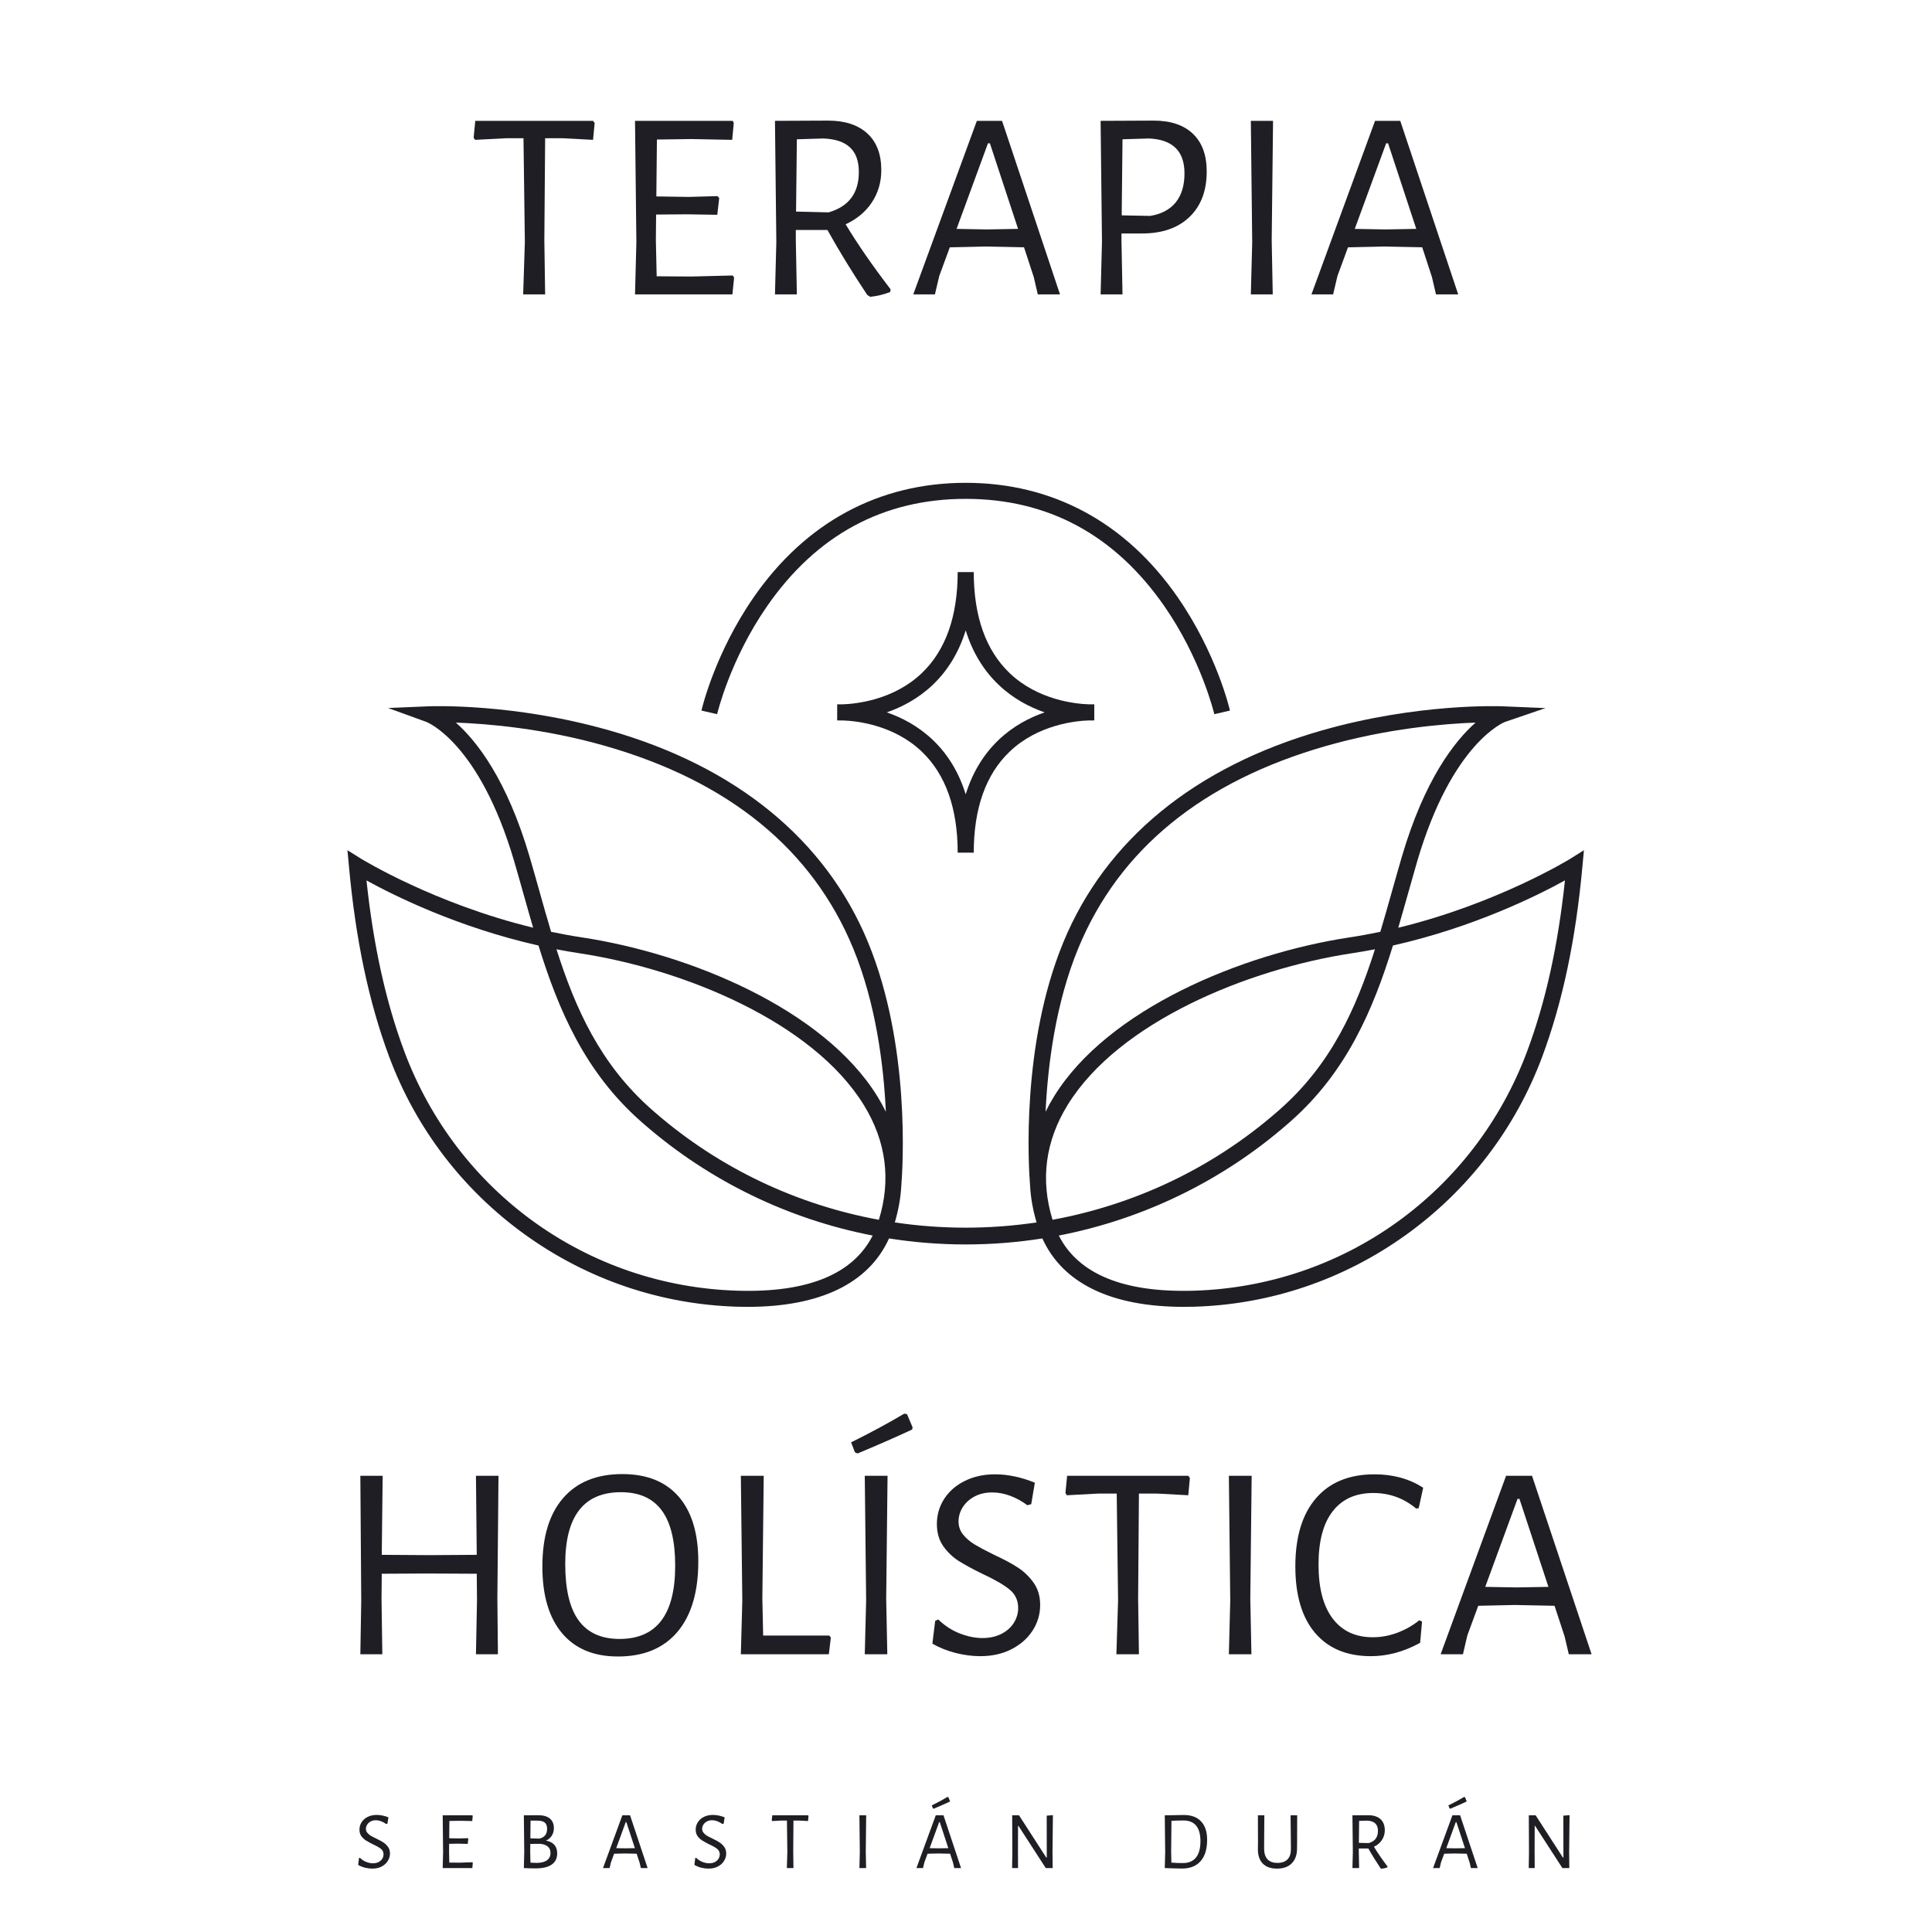 <svg xmlns="http://www.w3.org/2000/svg" xmlns:xlink="http://www.w3.org/1999/xlink" width="500" zoomAndPan="magnify" viewBox="0 0 375 375" height="500" preserveAspectRatio="xMidYMid meet" version="1.2"><defs><clipPath id="95f6e37564"><path d="M 67.449 137 L 307.449 137 L 307.449 254 L 67.449 254 Z M 67.449 137 "/></clipPath><clipPath id="9be7f4b744"><path d="M 136 93.602 L 239 93.602 L 239 139 L 136 139 Z M 136 93.602 "/></clipPath></defs><g id="abce9da8bd"><g clip-rule="nonzero" clip-path="url(#95f6e37564)"><path style=" stroke:none;fill-rule:nonzero;fill:#1e1e24;fill-opacity:1;" d="M 304.781 166.695 C 304.617 166.793 290.594 175.41 271.402 180.074 C 272.02 177.969 272.613 175.855 273.207 173.758 C 273.809 171.609 274.438 169.383 275.07 167.207 C 281.855 144.09 292.027 140.16 292.113 140.129 L 299.98 137.441 L 291.672 137.094 C 291.004 137.066 275.164 136.48 256.645 141.758 C 231.973 148.789 214.598 163.008 206.398 182.883 C 198.152 202.875 199.637 226.453 199.941 230.207 C 200.07 232.535 200.496 234.895 201.199 237.273 C 192.082 238.629 182.797 238.629 173.684 237.273 C 174.383 234.902 174.809 232.551 174.938 230.223 C 175.238 226.527 176.742 202.906 168.48 182.883 C 160.281 163.008 142.906 148.785 118.234 141.758 C 99.715 136.48 83.871 137.07 83.207 137.094 L 75.328 137.426 L 82.754 140.121 C 82.855 140.156 93.027 144.086 99.812 167.203 C 100.449 169.383 101.074 171.602 101.676 173.75 C 102.27 175.852 102.863 177.961 103.48 180.066 C 84.289 175.402 70.266 166.785 70.102 166.688 L 67.441 165.031 L 67.73 168.152 C 69.035 182.426 71.59 194.516 75.535 205.105 C 80.723 219.023 89.859 230.977 101.957 239.672 C 114.07 248.379 128.312 253.203 143.137 253.633 C 143.805 253.652 144.461 253.66 145.105 253.66 C 159.199 253.66 168.613 249.094 172.559 240.379 C 177.453 241.152 182.43 241.547 187.441 241.547 C 192.453 241.547 197.426 241.152 202.324 240.379 C 206.27 249.098 215.68 253.66 229.773 253.66 C 230.418 253.66 231.078 253.652 231.742 253.633 C 246.566 253.207 260.809 248.379 272.922 239.672 C 285.02 230.977 294.156 219.023 299.344 205.105 C 303.289 194.516 305.844 182.43 307.148 168.152 L 307.438 165.031 Z M 127.074 215.871 L 126.441 215.316 C 116.52 206.562 111.703 195.836 108.012 184.258 C 109.457 184.535 110.926 184.793 112.418 185.02 C 132.77 188.098 157.742 198.391 167.645 214.445 C 172 221.504 172.984 229.008 170.59 236.762 C 154.875 233.871 139.781 226.91 127.074 215.871 Z M 104.684 172.914 C 104.078 170.758 103.449 168.523 102.805 166.328 C 98.387 151.273 92.523 143.824 88.477 140.254 C 94.625 140.477 105.582 141.383 117.469 144.781 C 141.484 151.645 157.676 164.863 165.602 184.074 C 170 194.73 171.516 206.695 171.945 215.793 C 171.453 214.789 170.906 213.797 170.297 212.805 C 159.867 195.906 133.945 185.121 112.883 181.938 C 110.871 181.633 108.898 181.27 106.965 180.863 C 106.184 178.246 105.434 175.594 104.684 172.914 Z M 143.23 250.527 C 114.098 249.684 88.672 231.434 78.457 204.023 C 74.887 194.445 72.484 183.582 71.133 170.887 C 76.367 173.773 88.777 179.98 104.523 183.527 C 108.355 195.902 113.469 208.02 124.379 217.652 C 124.594 217.84 124.812 218.031 125.031 218.223 C 137.738 229.266 153.062 236.66 169.383 239.82 C 165.578 247.32 156.797 250.922 143.23 250.527 Z M 209.285 184.074 C 217.207 164.863 233.402 151.645 257.422 144.781 C 269.305 141.383 280.266 140.477 286.414 140.254 C 282.363 143.824 276.504 151.273 272.086 166.332 C 271.441 168.523 270.816 170.758 270.207 172.914 C 269.453 175.594 268.707 178.242 267.922 180.863 C 265.992 181.27 264.02 181.633 262.008 181.938 C 240.945 185.121 215.02 195.906 204.594 212.805 C 203.984 213.793 203.434 214.789 202.945 215.793 C 203.375 206.695 204.891 194.734 209.285 184.074 Z M 207.246 214.441 C 217.152 198.391 242.121 188.098 262.473 185.016 C 263.965 184.789 265.43 184.531 266.879 184.254 C 263.188 195.836 258.363 206.555 248.449 215.312 C 248.238 215.496 248.027 215.68 247.816 215.867 C 235.105 226.91 220.016 233.867 204.297 236.758 C 201.91 229.004 202.891 221.5 207.246 214.441 Z M 296.43 204.023 C 286.219 231.43 260.793 249.684 231.66 250.527 C 218.102 250.914 209.316 247.316 205.512 239.82 C 221.828 236.66 237.152 229.266 249.863 218.219 C 250.082 218.027 250.297 217.84 250.512 217.648 C 261.426 208.02 266.539 195.898 270.371 183.523 C 286.117 179.977 298.527 173.773 303.758 170.883 C 302.406 183.582 300 194.449 296.43 204.023 Z M 296.43 204.023 "/></g><path style=" stroke:none;fill-rule:nonzero;fill:#1e1e24;fill-opacity:1;" d="M 195.973 130.652 C 191.348 126.238 189.004 119.641 189.004 111.039 L 185.887 111.039 C 185.887 119.641 183.543 126.238 178.922 130.652 C 173.414 135.906 166.102 136.625 163.562 136.711 C 162.953 136.695 162.574 136.711 162.496 136.715 L 162.496 139.828 C 162.574 139.832 162.953 139.848 163.562 139.836 C 166.102 139.918 173.414 140.637 178.922 145.891 C 183.543 150.305 185.887 156.902 185.887 165.504 L 189.004 165.504 C 189.004 156.902 191.348 150.305 195.973 145.891 C 201.477 140.637 208.793 139.918 211.328 139.836 C 211.941 139.848 212.324 139.836 212.398 139.828 L 212.398 136.715 C 212.32 136.711 211.945 136.695 211.328 136.711 C 208.793 136.621 201.473 135.902 195.973 130.652 Z M 193.848 143.602 C 190.898 146.41 188.758 149.953 187.441 154.184 C 186.133 149.949 183.992 146.41 181.039 143.602 C 178.215 140.918 175.043 139.277 172.121 138.27 C 175.039 137.262 178.215 135.617 181.039 132.934 C 183.988 130.125 186.129 126.586 187.441 122.352 C 188.754 126.59 190.898 130.125 193.848 132.934 C 196.668 135.617 199.844 137.262 202.766 138.27 C 199.848 139.277 196.668 140.918 193.848 143.602 Z M 193.848 143.602 "/><g clip-rule="nonzero" clip-path="url(#9be7f4b744)"><path style=" stroke:none;fill-rule:nonzero;fill:#1e1e24;fill-opacity:1;" d="M 148.891 117.66 C 158.48 103.836 171.453 96.828 187.445 96.828 C 203.402 96.828 216.355 103.812 225.945 117.578 C 233.172 127.961 235.676 138.516 235.699 138.621 L 238.734 137.922 C 238.633 137.469 236.105 126.754 228.559 115.883 C 218.496 101.379 204.277 93.715 187.441 93.715 C 170.609 93.715 156.391 101.379 146.324 115.883 C 138.781 126.754 136.254 137.469 136.152 137.922 L 139.188 138.621 C 139.219 138.512 141.684 128.043 148.891 117.66 Z M 148.891 117.66 "/></g><g style="fill:#1e1e24;fill-opacity:1;"><g transform="translate(64.866, 321.087)"><path style="stroke:none" d="M 31.672 -10.812 L 31.781 0 L 27.516 0 L 27.719 -10.438 L 27.672 -15.625 L 18.047 -15.672 L 9.234 -15.625 L 9.188 -10.812 L 9.344 0 L 5.078 0 L 5.25 -10.438 L 5.078 -34.641 L 9.406 -34.641 L 9.234 -19.297 L 18.438 -19.234 L 27.672 -19.297 L 27.516 -34.641 L 31.891 -34.641 Z M 31.672 -10.812 "/></g></g><g style="fill:#1e1e24;fill-opacity:1;"><g transform="translate(103.227, 321.087)"><path style="stroke:none" d="M 17.562 -34.969 C 22.32 -34.969 25.969 -33.508 28.5 -30.594 C 31.039 -27.676 32.312 -23.477 32.312 -18 C 32.312 -12.094 30.961 -7.539 28.266 -4.344 C 25.566 -1.156 21.711 0.438 16.703 0.438 C 12.016 0.438 8.398 -1.07 5.859 -4.094 C 3.316 -7.125 2.047 -11.438 2.047 -17.031 C 2.047 -22.789 3.391 -27.219 6.078 -30.312 C 8.766 -33.414 12.594 -34.969 17.562 -34.969 Z M 17.297 -31.453 C 10.086 -31.453 6.484 -26.805 6.484 -17.516 C 6.484 -12.578 7.359 -8.914 9.109 -6.531 C 10.859 -4.156 13.5 -2.969 17.031 -2.969 C 24.227 -2.969 27.828 -7.707 27.828 -17.188 C 27.828 -22.008 26.953 -25.594 25.203 -27.938 C 23.461 -30.281 20.828 -31.453 17.297 -31.453 Z M 17.297 -31.453 "/></g></g><g style="fill:#1e1e24;fill-opacity:1;"><g transform="translate(138.94, 321.087)"><path style="stroke:none" d="M 22.328 -3.25 L 21.938 0 L 4.859 0 L 5.141 -10.438 L 4.859 -34.641 L 9.297 -34.641 L 9.031 -10.812 L 9.188 -3.625 L 22 -3.625 Z M 22.328 -3.25 "/></g></g><g style="fill:#1e1e24;fill-opacity:1;"><g transform="translate(162.821, 321.087)"><path style="stroke:none" d="M 9.188 -10.812 L 9.406 0 L 5.031 0 L 5.297 -10.438 L 5.031 -34.641 L 9.453 -34.641 Z M 13.234 -46.594 L 14.312 -44.047 L 14.219 -43.609 C 10.789 -42.023 7.258 -40.477 3.625 -38.969 L 3.125 -39.188 L 2.375 -41.125 C 6.156 -43 9.598 -44.859 12.703 -46.703 Z M 13.234 -46.594 "/></g></g><g style="fill:#1e1e24;fill-opacity:1;"><g transform="translate(178.707, 321.087)"><path style="stroke:none" d="M 14.438 -34.922 C 16.914 -34.922 19.488 -34.379 22.156 -33.297 L 21.453 -29.125 L 20.703 -28.922 C 19.648 -29.711 18.539 -30.32 17.375 -30.75 C 16.207 -31.188 15.047 -31.406 13.891 -31.406 C 12.555 -31.406 11.395 -31.133 10.406 -30.594 C 9.414 -30.051 8.656 -29.348 8.125 -28.484 C 7.602 -27.617 7.344 -26.719 7.344 -25.781 C 7.344 -24.812 7.641 -23.957 8.234 -23.219 C 8.836 -22.477 9.586 -21.836 10.484 -21.297 C 11.391 -20.754 12.613 -20.102 14.156 -19.344 C 16.102 -18.445 17.672 -17.609 18.859 -16.828 C 20.047 -16.055 21.062 -15.078 21.906 -13.891 C 22.758 -12.703 23.188 -11.258 23.188 -9.562 C 23.188 -7.758 22.695 -6.102 21.719 -4.594 C 20.75 -3.082 19.379 -1.875 17.609 -0.969 C 15.848 -0.07 13.832 0.375 11.562 0.375 C 10.051 0.375 8.473 0.172 6.828 -0.234 C 5.191 -0.648 3.672 -1.254 2.266 -2.047 L 2.812 -6.484 L 3.406 -6.75 C 4.664 -5.531 6.062 -4.625 7.594 -4.031 C 9.125 -3.438 10.594 -3.141 12 -3.141 C 13.363 -3.141 14.578 -3.406 15.641 -3.938 C 16.703 -4.477 17.516 -5.195 18.078 -6.094 C 18.641 -7 18.922 -7.957 18.922 -8.969 C 18.922 -10.477 18.344 -11.691 17.188 -12.609 C 16.031 -13.535 14.281 -14.539 11.938 -15.625 C 10.031 -16.562 8.5 -17.395 7.344 -18.125 C 6.195 -18.863 5.207 -19.816 4.375 -20.984 C 3.551 -22.16 3.141 -23.598 3.141 -25.297 C 3.141 -27.055 3.613 -28.676 4.562 -30.156 C 5.52 -31.633 6.852 -32.797 8.562 -33.641 C 10.281 -34.492 12.238 -34.922 14.438 -34.922 Z M 14.438 -34.922 "/></g></g><g style="fill:#1e1e24;fill-opacity:1;"><g transform="translate(205.613, 321.087)"><path style="stroke:none" d="M 25.344 -34.219 L 25.031 -30.859 L 18.969 -31.188 L 15.453 -31.188 L 15.297 -10.812 L 15.453 0 L 11.078 0 L 11.406 -10.438 L 11.141 -31.188 L 7.625 -31.188 L 1.453 -30.859 L 1.188 -31.297 L 1.516 -34.641 L 25.031 -34.641 Z M 25.344 -34.219 "/></g></g><g style="fill:#1e1e24;fill-opacity:1;"><g transform="translate(233.493, 321.087)"><path style="stroke:none" d="M 9.188 -10.812 L 9.406 0 L 5.031 0 L 5.297 -10.438 L 5.031 -34.641 L 9.453 -34.641 Z M 9.188 -10.812 "/></g></g><g style="fill:#1e1e24;fill-opacity:1;"><g transform="translate(249.378, 321.087)"><path style="stroke:none" d="M 17.406 -34.922 C 21.039 -34.922 24.191 -34.051 26.859 -32.312 L 26 -28.375 L 25.516 -28.266 C 23.098 -30.285 20.32 -31.297 17.188 -31.297 C 13.758 -31.297 11.129 -30.113 9.297 -27.75 C 7.461 -25.395 6.547 -21.945 6.547 -17.406 C 6.547 -12.832 7.461 -9.336 9.297 -6.922 C 11.129 -4.504 13.723 -3.297 17.078 -3.297 C 18.66 -3.297 20.234 -3.582 21.797 -4.156 C 23.367 -4.738 24.805 -5.551 26.109 -6.594 L 26.641 -6.328 L 26.266 -2.219 C 23.129 -0.488 19.941 0.375 16.703 0.375 C 12.055 0.375 8.453 -1.125 5.891 -4.125 C 3.328 -7.133 2.047 -11.438 2.047 -17.031 C 2.047 -22.758 3.379 -27.172 6.047 -30.266 C 8.711 -33.367 12.5 -34.922 17.406 -34.922 Z M 17.406 -34.922 "/></g></g><g style="fill:#1e1e24;fill-opacity:1;"><g transform="translate(278.878, 321.087)"><path style="stroke:none" d="M 30.047 0 L 25.625 0 L 24.812 -3.453 L 22.859 -9.406 L 15.078 -9.562 L 8.047 -9.406 L 5.938 -3.672 L 5.078 0 L 0.75 0 L 13.453 -34.641 L 18.484 -34.641 Z M 21.672 -13.078 L 16.047 -30.156 L 15.672 -30.156 L 9.406 -13.078 L 15.453 -12.969 Z M 21.672 -13.078 "/></g></g><g style="fill:#1e1e24;fill-opacity:1;"><g transform="translate(90.781, 57.144)"><path style="stroke:none" d="M 24.641 -33.266 L 24.328 -30 L 18.438 -30.312 L 15.031 -30.312 L 14.875 -10.516 L 15.031 0 L 10.766 0 L 11.094 -10.141 L 10.828 -30.312 L 7.406 -30.312 L 1.422 -30 L 1.156 -30.422 L 1.469 -33.688 L 24.328 -33.688 Z M 24.641 -33.266 "/></g></g><g style="fill:#1e1e24;fill-opacity:1;"><g transform="translate(118.365, 57.144)"><path style="stroke:none" d="M 24.125 -3.266 L 23.797 0 L 4.891 0 L 5.156 -10.141 L 4.891 -33.688 L 23.859 -33.688 L 24.062 -33.266 L 23.75 -30 L 15.812 -30.156 L 9.141 -30.062 L 9.031 -19.016 L 15.344 -18.922 L 20.906 -19.078 L 21.234 -18.703 L 20.859 -15.453 L 14.969 -15.547 L 8.984 -15.5 L 8.938 -10.516 L 9.094 -3.516 L 15.766 -3.469 L 23.859 -3.672 Z M 24.125 -3.266 "/></g></g><g style="fill:#1e1e24;fill-opacity:1;"><g transform="translate(145.529, 57.144)"><path style="stroke:none" d="M 18.609 -13.609 C 20.91 -9.785 23.816 -5.582 27.328 -1 L 27.266 -0.469 C 26.004 0.02 24.711 0.332 23.391 0.469 L 22.812 0.109 C 19.938 -4.203 17.359 -8.406 15.078 -12.5 L 8.938 -12.5 L 8.938 -10.516 L 9.141 0 L 4.891 0 L 5.156 -10.141 L 4.891 -33.688 L 15.188 -33.734 C 18.477 -33.734 21.023 -32.898 22.828 -31.234 C 24.629 -29.578 25.531 -27.207 25.531 -24.125 C 25.531 -21.812 24.926 -19.734 23.719 -17.891 C 22.508 -16.055 20.805 -14.629 18.609 -13.609 Z M 8.984 -16.078 L 15.297 -15.922 C 19.211 -17.047 21.172 -19.656 21.172 -23.75 C 21.172 -25.883 20.594 -27.484 19.438 -28.547 C 18.281 -29.617 16.547 -30.191 14.234 -30.266 L 9.141 -30.109 Z M 8.984 -16.078 "/></g></g><g style="fill:#1e1e24;fill-opacity:1;"><g transform="translate(176.529, 57.144)"><path style="stroke:none" d="M 29.219 0 L 24.906 0 L 24.125 -3.359 L 22.234 -9.141 L 14.656 -9.297 L 7.828 -9.141 L 5.781 -3.578 L 4.938 0 L 0.734 0 L 13.078 -33.688 L 17.969 -33.688 Z M 21.078 -12.719 L 15.609 -29.328 L 15.234 -29.328 L 9.141 -12.719 L 15.031 -12.609 Z M 21.078 -12.719 "/></g></g><g style="fill:#1e1e24;fill-opacity:1;"><g transform="translate(208.737, 57.144)"><path style="stroke:none" d="M 15.188 -33.734 C 18.477 -33.734 21.016 -32.883 22.797 -31.188 C 24.586 -29.488 25.484 -27.047 25.484 -23.859 C 25.484 -20.109 24.367 -17.164 22.141 -15.031 C 19.922 -12.895 16.848 -11.828 12.922 -11.828 L 8.938 -11.828 L 8.938 -10.516 L 9.141 0 L 4.891 0 L 5.156 -10.141 L 4.891 -33.688 Z M 14.5 -15.234 C 16.676 -15.586 18.332 -16.461 19.469 -17.859 C 20.602 -19.266 21.172 -21.141 21.172 -23.484 C 21.172 -27.828 18.859 -30.086 14.234 -30.266 L 9.141 -30.109 L 8.984 -15.344 Z M 14.5 -15.234 "/></g></g><g style="fill:#1e1e24;fill-opacity:1;"><g transform="translate(237.897, 57.144)"><path style="stroke:none" d="M 8.938 -10.516 L 9.141 0 L 4.891 0 L 5.156 -10.141 L 4.891 -33.688 L 9.203 -33.688 Z M 8.938 -10.516 "/></g></g><g style="fill:#1e1e24;fill-opacity:1;"><g transform="translate(253.818, 57.144)"><path style="stroke:none" d="M 29.219 0 L 24.906 0 L 24.125 -3.359 L 22.234 -9.141 L 14.656 -9.297 L 7.828 -9.141 L 5.781 -3.578 L 4.938 0 L 0.734 0 L 13.078 -33.688 L 17.969 -33.688 Z M 21.078 -12.719 L 15.609 -29.328 L 15.234 -29.328 L 9.141 -12.719 L 15.031 -12.609 Z M 21.078 -12.719 "/></g></g><g style="fill:#1e1e24;fill-opacity:1;"><g transform="translate(68.85, 362.587)"><path style="stroke:none" d="M 4.266 -10.312 C 4.992 -10.312 5.754 -10.156 6.547 -9.844 L 6.344 -8.609 L 6.109 -8.547 C 5.805 -8.773 5.477 -8.953 5.125 -9.078 C 4.781 -9.211 4.441 -9.281 4.109 -9.281 C 3.711 -9.281 3.367 -9.195 3.078 -9.031 C 2.785 -8.875 2.562 -8.664 2.406 -8.406 C 2.25 -8.156 2.172 -7.891 2.172 -7.609 C 2.172 -7.328 2.258 -7.078 2.438 -6.859 C 2.613 -6.641 2.832 -6.445 3.094 -6.281 C 3.363 -6.125 3.727 -5.938 4.188 -5.719 C 4.758 -5.445 5.219 -5.195 5.562 -4.969 C 5.914 -4.738 6.219 -4.445 6.469 -4.094 C 6.719 -3.75 6.844 -3.328 6.844 -2.828 C 6.844 -2.297 6.695 -1.805 6.406 -1.359 C 6.125 -0.91 5.723 -0.551 5.203 -0.281 C 4.68 -0.02 4.086 0.109 3.422 0.109 C 2.973 0.109 2.504 0.051 2.016 -0.062 C 1.535 -0.188 1.086 -0.367 0.672 -0.609 L 0.828 -1.922 L 1 -2 C 1.375 -1.633 1.785 -1.363 2.234 -1.188 C 2.691 -1.008 3.129 -0.922 3.547 -0.922 C 3.953 -0.922 4.312 -1 4.625 -1.156 C 4.938 -1.32 5.176 -1.535 5.344 -1.797 C 5.508 -2.066 5.594 -2.352 5.594 -2.656 C 5.594 -3.102 5.422 -3.461 5.078 -3.734 C 4.734 -4.004 4.219 -4.297 3.531 -4.609 C 2.969 -4.891 2.516 -5.141 2.172 -5.359 C 1.828 -5.578 1.531 -5.859 1.281 -6.203 C 1.039 -6.547 0.922 -6.969 0.922 -7.469 C 0.922 -7.988 1.062 -8.469 1.344 -8.906 C 1.625 -9.344 2.02 -9.688 2.531 -9.938 C 3.039 -10.188 3.617 -10.312 4.266 -10.312 Z M 4.266 -10.312 "/></g></g><g style="fill:#1e1e24;fill-opacity:1;"><g transform="translate(84.443, 362.587)"><path style="stroke:none" d="M 7.328 -0.984 L 7.234 0 L 1.484 0 L 1.562 -3.078 L 1.484 -10.234 L 7.25 -10.234 L 7.312 -10.109 L 7.219 -9.125 L 4.812 -9.172 L 2.781 -9.141 L 2.75 -5.781 L 4.656 -5.75 L 6.359 -5.797 L 6.453 -5.688 L 6.344 -4.688 L 4.547 -4.734 L 2.734 -4.703 L 2.719 -3.188 L 2.766 -1.062 L 4.797 -1.047 L 7.25 -1.125 Z M 7.328 -0.984 "/></g></g><g style="fill:#1e1e24;fill-opacity:1;"><g transform="translate(100.195, 362.587)"><path style="stroke:none" d="M 5.781 -5.328 C 7.227 -5.047 7.953 -4.223 7.953 -2.859 C 7.953 -1.891 7.598 -1.16 6.891 -0.672 C 6.191 -0.18 5.145 0.062 3.75 0.062 C 2.812 0.062 2.062 0.039 1.5 0 L 1.484 0 L 1.562 -3.078 L 1.484 -10.234 L 4.328 -10.25 C 5.285 -10.25 6.02 -10.035 6.531 -9.609 C 7.051 -9.18 7.312 -8.566 7.312 -7.766 C 7.312 -7.191 7.176 -6.695 6.906 -6.281 C 6.645 -5.863 6.27 -5.547 5.781 -5.328 Z M 6 -7.609 C 6 -8.172 5.848 -8.578 5.547 -8.828 C 5.242 -9.078 4.754 -9.203 4.078 -9.203 L 2.781 -9.203 L 2.75 -5.766 L 4.5 -5.719 C 5.5 -5.945 6 -6.578 6 -7.609 Z M 3.938 -1 C 4.812 -1 5.484 -1.164 5.953 -1.5 C 6.422 -1.832 6.656 -2.305 6.656 -2.922 C 6.656 -3.961 6 -4.555 4.688 -4.703 L 2.734 -4.688 L 2.719 -3.188 L 2.766 -1.047 C 3.18 -1.016 3.57 -1 3.938 -1 Z M 3.938 -1 "/></g></g><g style="fill:#1e1e24;fill-opacity:1;"><g transform="translate(116.826, 362.587)"><path style="stroke:none" d="M 8.875 0 L 7.562 0 L 7.328 -1.016 L 6.75 -2.781 L 4.453 -2.828 L 2.375 -2.781 L 1.75 -1.078 L 1.5 0 L 0.219 0 L 3.969 -10.234 L 5.469 -10.234 Z M 6.406 -3.859 L 4.75 -8.906 L 4.625 -8.906 L 2.781 -3.859 L 4.562 -3.828 Z M 6.406 -3.859 "/></g></g><g style="fill:#1e1e24;fill-opacity:1;"><g transform="translate(134.111, 362.587)"><path style="stroke:none" d="M 4.266 -10.312 C 4.992 -10.312 5.754 -10.156 6.547 -9.844 L 6.344 -8.609 L 6.109 -8.547 C 5.805 -8.773 5.477 -8.953 5.125 -9.078 C 4.781 -9.211 4.441 -9.281 4.109 -9.281 C 3.711 -9.281 3.367 -9.195 3.078 -9.031 C 2.785 -8.875 2.562 -8.664 2.406 -8.406 C 2.25 -8.156 2.172 -7.891 2.172 -7.609 C 2.172 -7.328 2.258 -7.078 2.438 -6.859 C 2.613 -6.641 2.832 -6.445 3.094 -6.281 C 3.363 -6.125 3.727 -5.938 4.188 -5.719 C 4.758 -5.445 5.219 -5.195 5.562 -4.969 C 5.914 -4.738 6.219 -4.445 6.469 -4.094 C 6.719 -3.75 6.844 -3.328 6.844 -2.828 C 6.844 -2.297 6.695 -1.805 6.406 -1.359 C 6.125 -0.91 5.723 -0.551 5.203 -0.281 C 4.68 -0.02 4.086 0.109 3.422 0.109 C 2.973 0.109 2.504 0.051 2.016 -0.062 C 1.535 -0.188 1.086 -0.367 0.672 -0.609 L 0.828 -1.922 L 1 -2 C 1.375 -1.633 1.785 -1.363 2.234 -1.188 C 2.691 -1.008 3.129 -0.922 3.547 -0.922 C 3.953 -0.922 4.312 -1 4.625 -1.156 C 4.938 -1.32 5.176 -1.535 5.344 -1.797 C 5.508 -2.066 5.594 -2.352 5.594 -2.656 C 5.594 -3.102 5.422 -3.461 5.078 -3.734 C 4.734 -4.004 4.219 -4.297 3.531 -4.609 C 2.969 -4.891 2.516 -5.141 2.172 -5.359 C 1.828 -5.578 1.531 -5.859 1.281 -6.203 C 1.039 -6.547 0.922 -6.969 0.922 -7.469 C 0.922 -7.988 1.062 -8.469 1.344 -8.906 C 1.625 -9.344 2.02 -9.688 2.531 -9.938 C 3.039 -10.188 3.617 -10.312 4.266 -10.312 Z M 4.266 -10.312 "/></g></g><g style="fill:#1e1e24;fill-opacity:1;"><g transform="translate(149.448, 362.587)"><path style="stroke:none" d="M 7.484 -10.109 L 7.391 -9.125 L 5.609 -9.219 L 4.562 -9.219 L 4.516 -3.188 L 4.562 0 L 3.281 0 L 3.375 -3.078 L 3.297 -9.219 L 2.25 -9.219 L 0.438 -9.125 L 0.344 -9.25 L 0.453 -10.234 L 7.391 -10.234 Z M 7.484 -10.109 "/></g></g><g style="fill:#1e1e24;fill-opacity:1;"><g transform="translate(165.328, 362.587)"><path style="stroke:none" d="M 2.719 -3.188 L 2.781 0 L 1.484 0 L 1.562 -3.078 L 1.484 -10.234 L 2.797 -10.234 Z M 2.719 -3.188 "/></g></g><g style="fill:#1e1e24;fill-opacity:1;"><g transform="translate(177.662, 362.587)"><path style="stroke:none" d="M 8.875 0 L 7.562 0 L 7.328 -1.016 L 6.75 -2.781 L 4.453 -2.828 L 2.375 -2.781 L 1.75 -1.078 L 1.5 0 L 0.219 0 L 3.969 -10.234 L 5.469 -10.234 Z M 6.406 -3.859 L 4.75 -8.906 L 4.625 -8.906 L 2.781 -3.859 L 4.562 -3.828 Z M 6.406 -13.766 L 6.719 -13.016 L 6.688 -12.891 C 5.676 -12.422 4.633 -11.961 3.562 -11.516 L 3.422 -11.578 L 3.188 -12.156 C 4.312 -12.707 5.328 -13.254 6.234 -13.797 Z M 6.406 -13.766 "/></g></g><g style="fill:#1e1e24;fill-opacity:1;"><g transform="translate(194.947, 362.587)"><path style="stroke:none" d="M 9.344 -3 L 9.375 0 L 8.031 0 L 2.734 -8.188 L 2.656 -8.188 L 2.641 -3.375 L 2.656 0 L 1.5 0 L 1.547 -3.031 L 1.516 -10.234 L 2.844 -10.234 L 8.125 -2.047 L 8.234 -2.047 L 8.219 -10.172 L 9.422 -10.266 Z M 9.344 -3 "/></g></g><g style="fill:#1e1e24;fill-opacity:1;"><g transform="translate(213.91, 362.587)"><path style="stroke:none" d=""/></g></g><g style="fill:#1e1e24;fill-opacity:1;"><g transform="translate(224.599, 362.587)"><path style="stroke:none" d="M 5.188 -10.297 C 6.645 -10.297 7.758 -9.879 8.531 -9.047 C 9.312 -8.223 9.703 -7.035 9.703 -5.484 C 9.703 -3.68 9.281 -2.301 8.438 -1.344 C 7.602 -0.383 6.398 0.094 4.828 0.094 C 4.391 0.094 3.859 0.082 3.234 0.062 C 2.609 0.051 2.031 0.031 1.5 0 L 1.484 0 L 1.562 -3.078 L 1.484 -10.234 L 1.5 -10.234 Z M 5.031 -0.969 C 6.113 -0.969 6.945 -1.32 7.531 -2.031 C 8.113 -2.738 8.406 -3.797 8.406 -5.203 C 8.406 -7.891 7.301 -9.234 5.094 -9.234 C 4.426 -9.234 3.656 -9.211 2.781 -9.172 L 2.719 -3.188 L 2.766 -1.062 C 3.086 -1.031 3.477 -1.004 3.938 -0.984 C 4.406 -0.973 4.77 -0.969 5.031 -0.969 Z M 5.031 -0.969 "/></g></g><g style="fill:#1e1e24;fill-opacity:1;"><g transform="translate(242.971, 362.587)"><path style="stroke:none" d="M 8.797 -5.031 L 8.781 -3.875 C 8.801 -2.625 8.469 -1.645 7.781 -0.938 C 7.102 -0.238 6.141 0.109 4.891 0.109 C 3.68 0.109 2.754 -0.223 2.109 -0.891 C 1.473 -1.566 1.164 -2.516 1.188 -3.734 L 1.203 -5.125 L 1.188 -10.234 L 2.438 -10.234 L 2.391 -3.891 C 2.379 -2.93 2.594 -2.207 3.031 -1.719 C 3.469 -1.238 4.117 -1 4.984 -1 C 5.848 -1 6.5 -1.227 6.938 -1.688 C 7.383 -2.145 7.602 -2.828 7.594 -3.734 L 7.531 -10.234 L 8.812 -10.234 Z M 8.797 -5.031 "/></g></g><g style="fill:#1e1e24;fill-opacity:1;"><g transform="translate(261.023, 362.587)"><path style="stroke:none" d="M 5.656 -4.141 C 6.352 -2.973 7.234 -1.691 8.297 -0.297 L 8.281 -0.141 C 7.906 0.004 7.516 0.098 7.109 0.141 L 6.938 0.031 C 6.062 -1.281 5.273 -2.555 4.578 -3.797 L 2.719 -3.797 L 2.719 -3.188 L 2.781 0 L 1.484 0 L 1.562 -3.078 L 1.484 -10.234 L 4.609 -10.25 C 5.609 -10.25 6.383 -9.992 6.938 -9.484 C 7.488 -8.984 7.766 -8.266 7.766 -7.328 C 7.766 -6.629 7.578 -6 7.203 -5.438 C 6.836 -4.875 6.32 -4.441 5.656 -4.141 Z M 2.734 -4.891 L 4.641 -4.844 C 5.836 -5.176 6.438 -5.969 6.438 -7.219 C 6.438 -7.863 6.258 -8.348 5.906 -8.672 C 5.551 -9.004 5.023 -9.18 4.328 -9.203 L 2.781 -9.156 Z M 2.734 -4.891 "/></g></g><g style="fill:#1e1e24;fill-opacity:1;"><g transform="translate(277.941, 362.587)"><path style="stroke:none" d="M 8.875 0 L 7.562 0 L 7.328 -1.016 L 6.75 -2.781 L 4.453 -2.828 L 2.375 -2.781 L 1.75 -1.078 L 1.5 0 L 0.219 0 L 3.969 -10.234 L 5.469 -10.234 Z M 6.406 -3.859 L 4.75 -8.906 L 4.625 -8.906 L 2.781 -3.859 L 4.562 -3.828 Z M 6.406 -13.766 L 6.719 -13.016 L 6.688 -12.891 C 5.676 -12.422 4.633 -11.961 3.562 -11.516 L 3.422 -11.578 L 3.188 -12.156 C 4.312 -12.707 5.328 -13.254 6.234 -13.797 Z M 6.406 -13.766 "/></g></g><g style="fill:#1e1e24;fill-opacity:1;"><g transform="translate(295.227, 362.587)"><path style="stroke:none" d="M 9.344 -3 L 9.375 0 L 8.031 0 L 2.734 -8.188 L 2.656 -8.188 L 2.641 -3.375 L 2.656 0 L 1.5 0 L 1.547 -3.031 L 1.516 -10.234 L 2.844 -10.234 L 8.125 -2.047 L 8.234 -2.047 L 8.219 -10.172 L 9.422 -10.266 Z M 9.344 -3 "/></g></g></g></svg>